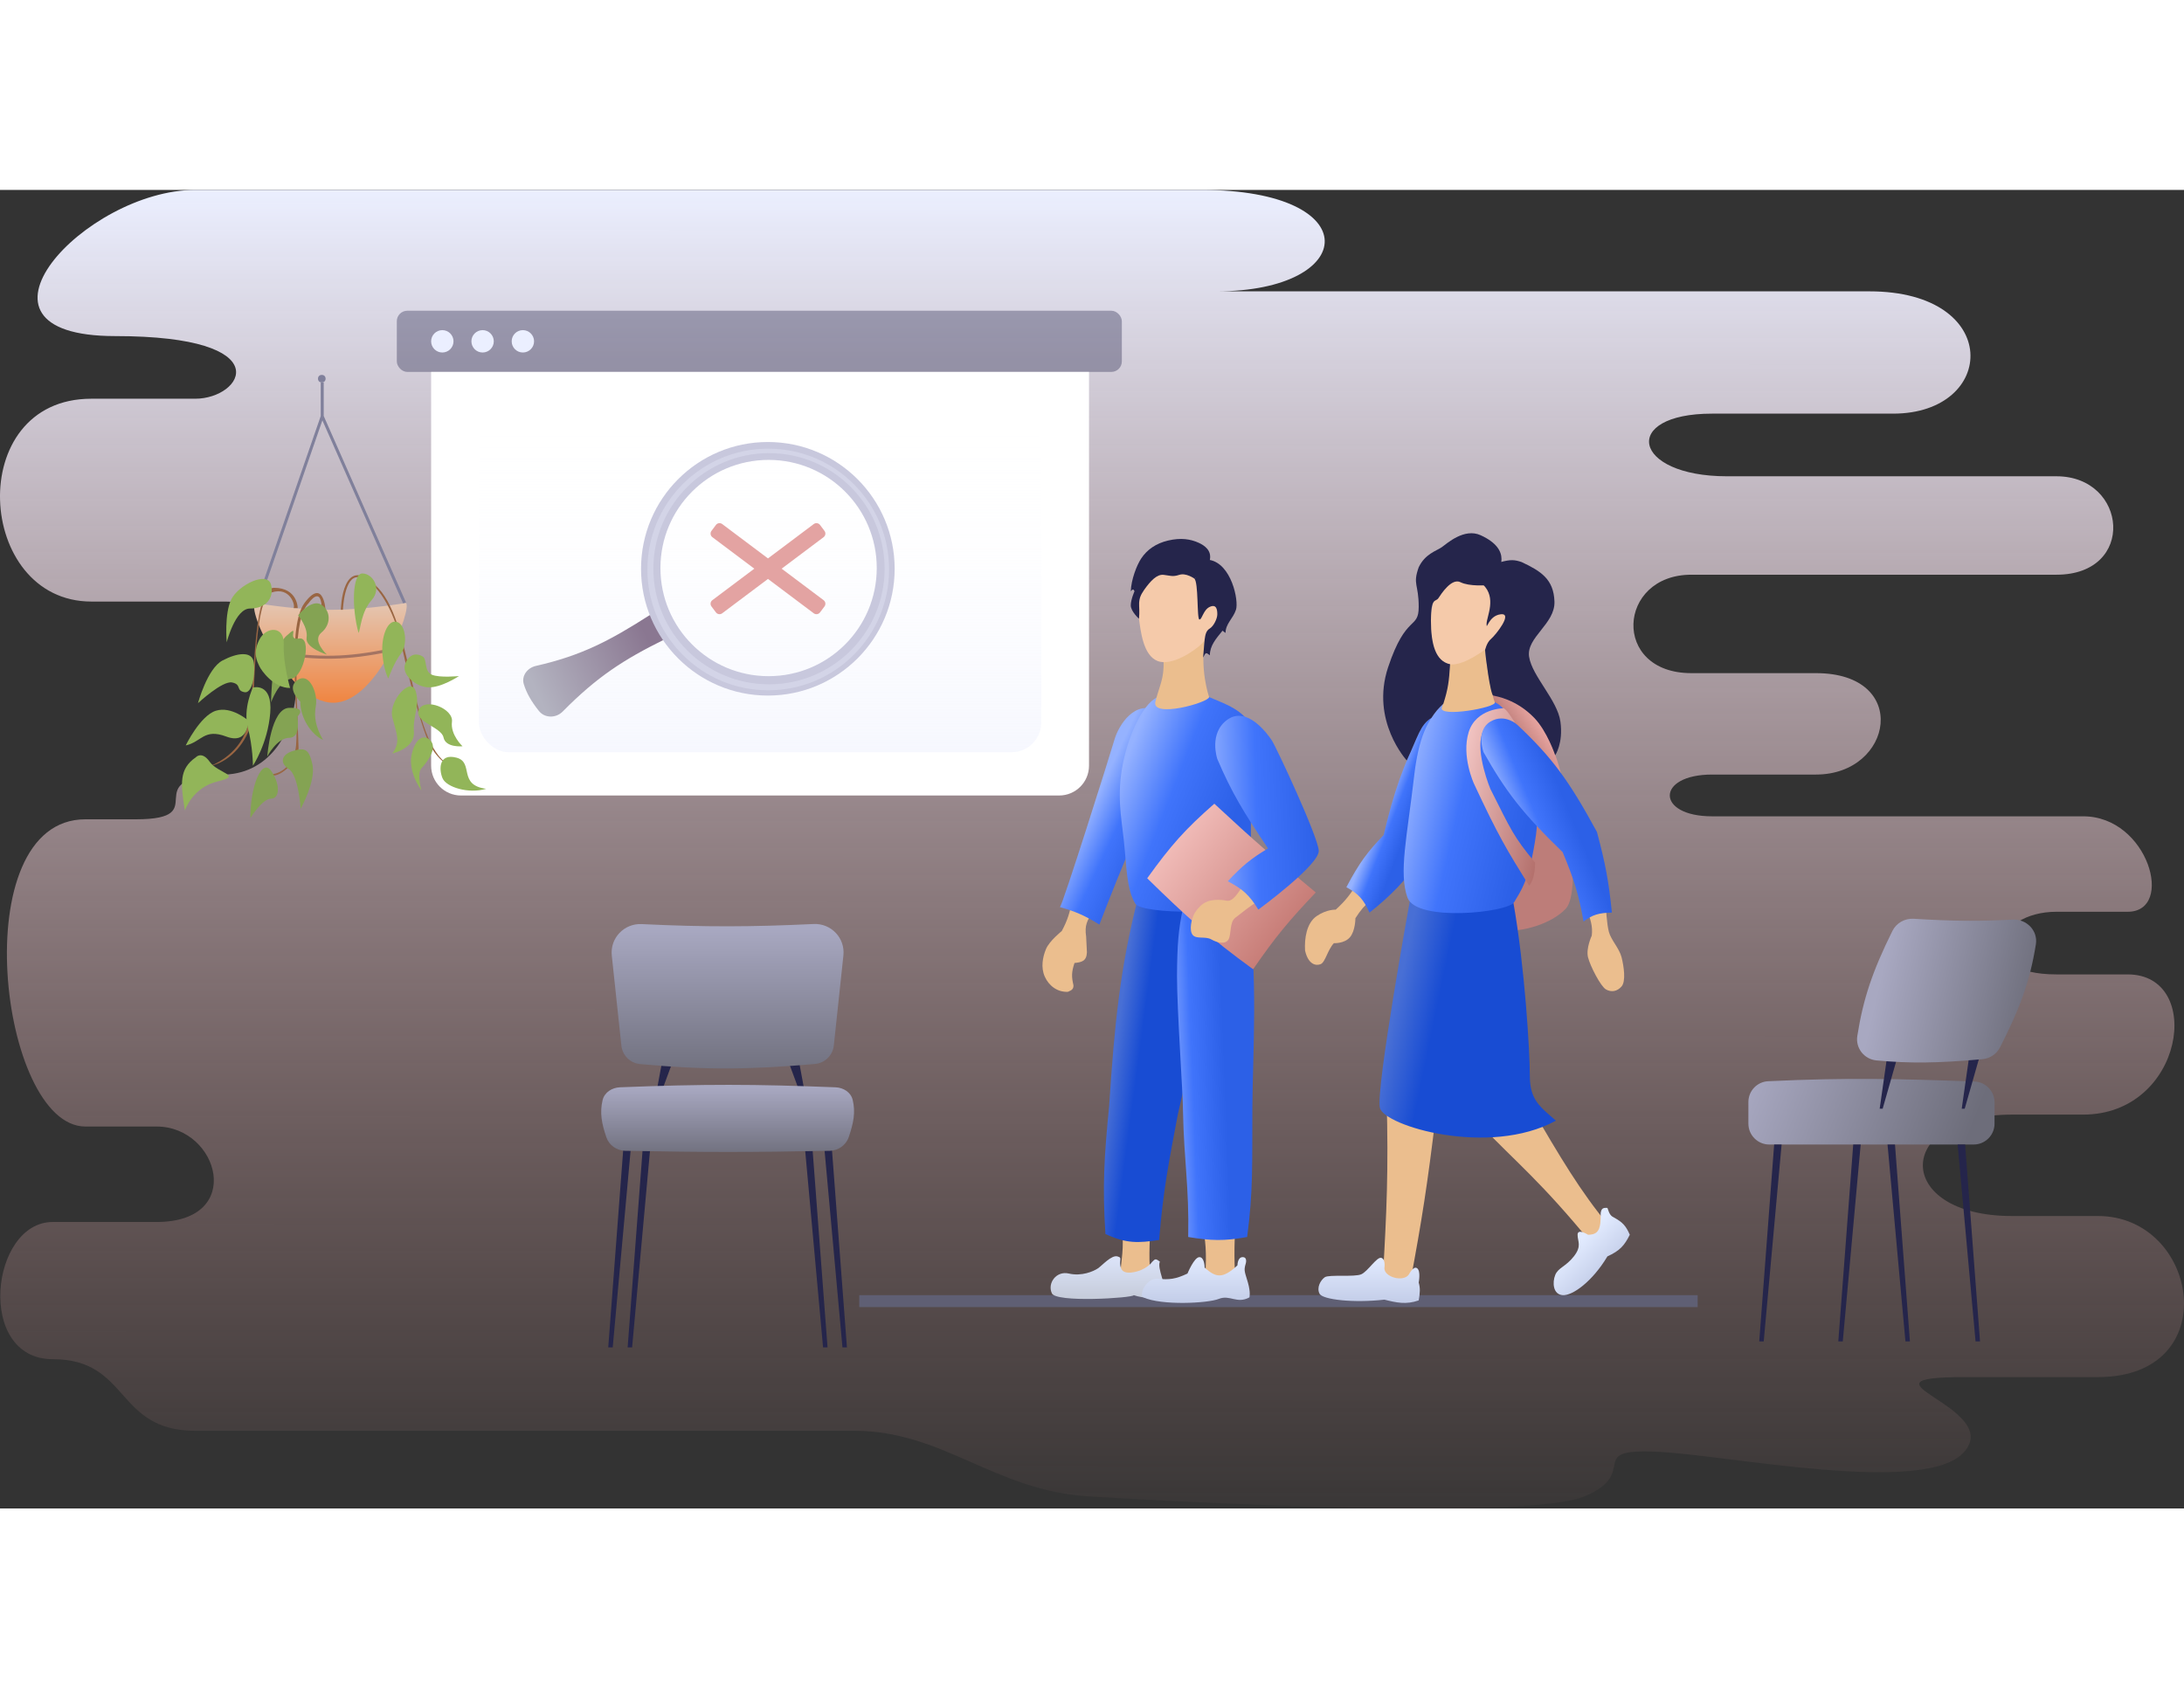 <svg width="450" height="350" viewBox="0 0 1464 884" fill="none" xmlns="http://www.w3.org/2000/svg">
<rect x="0" y="0" width="1464" height="884" fill="#333333" stroke="none"/>
<path d="M805.42 0H397.505L284.209 4.76379e-05C225.761 8.68482e-05 177.516 0 130.868 3.81433e-06C57.244 -0 -34.288 97.991 77.142 97.991C188.573 97.99 162.705 139.986 130.868 139.986H61.224C-24.339 139.986 -16.38 275.973 61.224 275.973H150.766C216.43 275.973 212.451 389.962 150.766 391.962C89.081 393.961 144.796 421.959 91.071 421.959H57.244C-24.339 421.959 -0.461 627.939 57.244 627.939H105C146.787 627.939 164.695 691.933 105 691.933H35.356C-6.43 691.933 -16.38 783.924 35.356 783.924C87.092 783.924 77.142 831.919 130.868 831.919H572.61C632.305 831.919 666.132 871.915 729.807 875.915C793.481 879.914 1024.3 891.913 1062.11 875.915C1099.91 859.916 1062.11 843.918 1109.86 845.918C1157.62 847.917 1290.94 875.915 1316.81 845.918C1342.67 815.92 1237.21 795.922 1316.81 795.922H1406.35C1491.91 795.922 1474 687.933 1406.35 687.933H1348.64C1269.05 687.933 1269.05 619.94 1348.64 619.94H1396.4C1464.05 619.94 1477.98 525.949 1426.25 525.949H1378.49C1322.78 525.949 1336.7 483.953 1378.49 483.953H1426.25C1458.08 483.953 1440.18 419.959 1396.4 419.959H1147.67C1109.86 419.959 1109.86 391.962 1147.67 391.962H1217.31C1269.05 391.962 1280.99 323.968 1217.31 323.968H1133.74C1080.02 323.968 1084 257.975 1133.74 257.975H1378.49C1432.22 257.975 1426.25 191.981 1378.49 191.981H1157.62C1093.95 191.981 1085.99 149.985 1147.67 149.985H1269.05C1338.69 149.985 1342.67 67.993 1253.13 67.993H815.369C910.881 67.993 916.851 0 805.42 0Z" fill="url(#paint0_linear_128_1390)"/>
<rect x="576" y="741" width="562" height="8" fill="#5F5F74"/>
<rect x="266" y="81" width="486" height="41" rx="7" fill="#00002E" fill-opacity="0.3"/>
<path d="M289 122H730V386C730 397.046 721.046 406 710 406H309C297.954 406 289 397.046 289 386V122Z" fill="white"/>
<circle cx="296.5" cy="101.5" r="7.5" fill="#EBEFFF"/>
<circle cx="323.5" cy="101.5" r="7.5" fill="#EBEFFF"/>
<circle cx="350.5" cy="101.5" r="7.5" fill="#EBEFFF"/>
<rect x="321" y="151" width="377" height="226" rx="20" fill="url(#paint1_linear_128_1390)"/>
<path d="M351.132 331.413C352.974 337.304 355.97 342.681 361.227 349.292C365.213 354.304 372.709 354.244 377.209 349.688C400.331 326.277 418.178 314.856 445.12 301.529C450.635 298.801 452.262 291.662 448.383 286.887C445.322 283.119 439.908 282.278 435.817 284.893C408.691 302.231 390.005 312.12 359.172 319.135C353.487 320.429 349.393 325.849 351.132 331.413Z" fill="url(#paint2_linear_128_1390)"/>
<path fill-rule="evenodd" clip-rule="evenodd" d="M514.711 339C561.655 339 599.711 300.944 599.711 254C599.711 207.056 561.655 169 514.711 169C467.767 169 429.711 207.056 429.711 254C429.711 300.944 467.767 339 514.711 339ZM515.211 326C555.252 326 587.711 293.541 587.711 253.5C587.711 213.459 555.252 181 515.211 181C475.17 181 442.711 213.459 442.711 253.5C442.711 293.541 475.17 326 515.211 326Z" fill="#C8C8DD"/>
<path fill-rule="evenodd" clip-rule="evenodd" d="M514.98 335.464C559.715 335.464 595.98 299.199 595.979 254.464C595.979 209.729 559.715 173.464 514.979 173.464C470.244 173.464 433.979 209.729 433.979 254.464C433.98 299.199 470.244 335.464 514.98 335.464ZM515.48 331.464C558.282 331.464 592.98 296.766 592.979 253.964C592.979 211.162 558.282 176.464 515.479 176.464C472.677 176.464 437.979 211.162 437.979 253.964C437.98 296.766 472.677 331.464 515.48 331.464Z" fill="#D3D4E7"/>
<path fill-rule="evenodd" clip-rule="evenodd" d="M477.51 275.047C476.185 276.042 475.918 277.923 476.913 279.247L479.915 283.246C480.91 284.571 482.79 284.838 484.115 283.843L514.798 260.804L545.481 283.843C546.806 284.838 548.687 284.571 549.682 283.246L552.684 279.247C553.679 277.922 553.411 276.042 552.086 275.047L523.958 253.926L552.086 232.805C553.411 231.81 553.679 229.929 552.684 228.604L549.682 224.606C548.687 223.281 546.806 223.014 545.481 224.008L514.798 247.048L484.115 224.008C482.79 223.014 480.91 223.281 479.915 224.606L476.913 228.604C475.918 229.929 476.185 231.81 477.51 232.805L505.639 253.926L477.51 275.047Z" fill="#E3A3A2"/>
<path d="M771.5 724C771.437 724.069 771.378 724.096 771.321 724.083C762.767 728.059 758.22 728.642 751 725.5C752.198 713.127 754 706.5 751 688.5L771.5 692.5C770.295 704.75 770.093 723.804 771.321 724.083C771.381 724.056 771.44 724.028 771.5 724Z" fill="#EBBE8E"/>
<path d="M828.5 691.5C826.935 704.675 827.409 727.679 828.5 731C818.749 733.384 813.877 733.44 808 727.5C808.778 712.731 808.442 704.761 805.5 691.5C816.08 694.693 820.704 693.872 828.5 691.5Z" fill="#EBBE8E"/>
<path d="M743.5 614C746.986 560.477 750.761 521.4 763 474L808 481.5C806.168 533.181 801.612 568.243 789.5 620C783.476 651.971 779.705 670.598 777 704C762.999 706.043 755.138 706.536 741 700C738.936 667.901 740.119 648.76 743.5 614Z" fill="url(#paint3_linear_128_1390)"/>
<path d="M796.5 702C811.93 704.548 820.569 704.811 836 702C840.108 671.117 839.331 652.774 839.5 615C839.657 580 843.701 524.849 836 477C821.724 478.258 812.655 482.93 793 481.5C789.92 495.815 789.119 505.981 789 527C789 551 793 605.5 793.001 617.5C793.681 651.476 797.156 668.023 796.5 702Z" fill="url(#paint4_linear_128_1390)"/>
<path d="M764 724.5C764 724.5 769.646 722.496 772.499 718.5C774.496 716.399 774.836 716.584 777.499 718.5C775.496 723.094 781.999 734.5 780.5 739.5C779 744.5 765.5 743 759.999 741C759.696 742.862 706.617 746.331 704.999 739.5C702.11 733 707.999 724.5 716.5 726.5C725 728.5 733.022 725.046 736 723C738.978 720.954 745 714 749 715C752.999 716 749.5 717.5 751.499 723C753.499 728.5 764 724.5 764 724.5Z" fill="url(#paint5_linear_128_1390)"/>
<path d="M836.5 732.5C838.5 739.5 837.5 742.5 837.5 742.5C829.065 747.054 824.5 740.5 817 743.5C809.5 746.5 778.499 748 766.5 742.5C762.996 741.5 768.263 729.236 776 730C783.738 730.764 788.116 730.258 796 726.5C796 726.5 800.5 715.5 804 715.5C807.5 715.5 807.5 722.5 807.5 722.5C814.861 729.112 819.396 730.41 829.5 721C829.5 721 829.5 715.5 833 715.5C836.5 715.5 835 720 835 720C833.584 724.646 834.5 725.5 836.5 732.5Z" fill="url(#paint6_linear_128_1390)"/>
<path d="M711.728 496.883C715.803 489.274 716.852 484.93 718.633 477.177L732.322 484.308C728.738 489.843 726.937 493.037 728.075 500.631L728.596 511.166C728.322 517.16 724.983 517.779 720.262 518.294C718.208 524.613 718.256 527.476 719.579 533.278C719.582 535.433 718.91 536.428 715.878 537.614C708.788 537.966 703.051 533.526 700.327 527.396C697.604 521.265 698.921 514.318 701.17 508.915C703.418 503.512 711.728 496.883 711.728 496.883Z" fill="#EBBE8E"/>
<path d="M747.116 368.361C749.809 359.074 760.879 340.959 776.498 349.68C792.117 358.4 784.485 383.078 784.485 383.078C764.465 424.463 753.926 448.291 736.953 492.527C727.435 486.737 721.71 483.976 710.479 480.815C710.472 480.815 710.465 480.813 710.459 480.809C710.465 480.811 710.472 480.813 710.479 480.815C711.998 480.668 744.437 377.601 747.116 368.361Z" fill="url(#paint7_linear_128_1390)"/>
<path d="M751.5 392C754.001 372 763.523 348.543 773.5 341.5C783.477 334.457 794.879 336.41 810.5 340C819.638 343.981 828.657 346.884 835.001 354C839.951 403.921 839.5 471.5 835.001 478.5C830.501 485.5 765.501 486 761.001 478.5C756.5 471 755.501 461.5 754.001 443C752.501 424.5 749 412 751.5 392Z" fill="url(#paint8_linear_128_1390)"/>
<path d="M814 411.5C794.547 428.529 784.845 439.42 769 461.5C795.669 487.643 811.032 501.4 840 522.5C854.961 500.731 864.299 489.618 882 471C855.759 449.335 840.914 436.526 814 411.5Z" fill="url(#paint9_linear_128_1390)"/>
<path d="M828 488C833.749 483.569 838.044 479.947 844 476.5L833.5 466C829.871 471.249 826.5 477.5 822 476.5C817.5 475.5 812 476 809.5 477C807 478 804.354 479.568 801 484.5C798.525 488.674 797.001 496.5 799.5 499.5C802 502.5 808 500.194 812 502.5C816 504.806 821.5 506 823.5 502.5C825.5 499 824.108 491 828 488Z" fill="#EBBE8E"/>
<path d="M852.5 369C849.499 364.5 836 346 823 355C810 364 816 381.5 816 381.5C825.545 403.9 833.601 417.204 850 441.5C838.195 448.508 832.412 453.496 823 463.5C832.701 468.557 837.361 472.473 843.5 482.5C843.5 482.5 884.5 452.5 884 443C883.499 433.5 855.5 373.5 852.5 369Z" fill="url(#paint10_linear_128_1390)"/>
<path d="M780 315.5C780.355 327.833 777.5 331.5 774.5 343C771.5 354.5 810.23 343.726 810.5 340C810.5 340 803.875 321.091 808 300L780 315.5Z" fill="#EBBE8E"/>
<path d="M763.402 286.697C764.625 296.13 766.351 312.044 775.926 315.813C785.501 319.582 800.787 308.864 805.332 304.498C809.877 300.132 821.261 283.198 821.048 274.187C820.835 265.177 817.239 256.615 807.495 250.668C797.751 244.721 782.634 245.079 773.991 253.275C765.347 261.47 762.18 277.263 763.402 286.697Z" fill="#F5CAAA"/>
<path d="M800.5 260.5C803.5 262.5 802.211 287.782 804 288C805.789 288.218 806.5 281.5 811 279.5C815.5 277.5 816 281.5 816 284.5C816 287.5 813.5 292.5 811 294C808.5 295.5 808 298 807.5 301.5L806.5 313.5C808.31 309.684 808.516 310.147 811 312C811.023 305.555 814.99 301.034 819.5 295.5L821.5 297C821.586 290.729 826.5 287.5 828.5 281.5C830.5 275.5 825.513 250.387 810.5 248C807.164 252.476 805.022 258.249 800.5 260.5Z" fill="#25254B"/>
<path d="M811 248.064C809.5 251.564 805.169 259.09 800.5 260.5C800.5 260.5 795 256.564 790.5 258.064C786 259.564 784.5 258.564 780 258.064C775.5 257.564 771.281 262.059 767 268.064C761.609 275.784 764.457 277.509 763.5 287.5C763.5 287.5 758 282.564 758 278.564C758 274.564 760.5 269.064 760.5 269.064C759.845 267.637 759.322 267.474 758 269.064C758.281 261.179 762 251.564 765 247.064C769 241.064 775 236.946 783 235.064C791.5 233.064 798 234.064 803.5 236.564C807.5 238.382 812.295 241.726 811 248.064Z" fill="#25254B"/>
<path d="M1078.5 497.5C1077 492 1076.5 480.5 1076.5 480.5H1063C1066.25 489.014 1067.78 493.624 1067 500C1067 500 1063 508.5 1064.5 514.5C1066 520.5 1073 534 1076.5 536C1080 538 1084 537.5 1087 534C1090 530.5 1088.5 520.5 1087 514.5C1085.5 508.5 1080 503 1078.5 497.5Z" fill="#EBBE8E"/>
<path d="M908.567 488.282C912.246 482.564 914.582 479.864 919.272 475.855L909.869 464.818C905.111 472.278 902.2 476.315 895.365 482.541C895.365 482.541 889.374 482.209 882.607 486.841C875.84 491.473 874.322 501.834 874.815 509.945C876.967 519.462 882.249 520.373 885.327 519.041C888.406 517.71 889.883 509.631 894.118 505.007C894.118 505.007 901.108 505.395 904.851 501.095C908.595 496.796 908.567 488.282 908.567 488.282Z" fill="#EBBE8E"/>
<path d="M902.5 467.5C910.764 471.944 914.041 475.777 918 484.5C931.988 473.589 943.5 461.5 950 451C956.5 440.5 977 370.5 977 370.5C977 370.5 982 356.5 971.5 352C961 347.5 952.5 361 952.5 361C940.351 387.276 934.521 402.68 927.5 432.5C916.939 443.562 911.327 450.758 902.5 467.5Z" fill="url(#paint11_linear_128_1390)"/>
<path d="M1049.5 482C1040.15 491.826 1021.01 497.722 1007.5 496.5C982.039 494.198 990.027 468.923 988.5 436.5C985.48 391.349 984.813 369.965 1000 338.5C1013 341 1022.98 347 1031.5 357C1043.86 371.5 1053.34 414.5 1054 436.5C1054.51 453.5 1055.68 475.5 1049.5 482Z" fill="url(#paint12_linear_128_1390)"/>
<path d="M962.5 620C956.873 666.895 953.051 690.986 945.5 731.5L927 728.5C929.5 685.5 930.805 657.143 929.5 609.5L962.5 620Z" fill="#EBBE8E"/>
<path d="M1024.81 612.532C1046.6 649.711 1058.91 670.713 1078.5 694.5L1067.5 707C1032.48 664.242 1017.09 652.744 992.5 627L1024.5 612L1024.81 612.532Z" fill="#EBBE8E"/>
<path d="M945 477C945 477 922 603.5 925 615.5C928 627.5 998 648.5 1043 624C1032.21 614.642 1025.5 610 1025.5 594C1025.5 578 1022.2 521.509 1014.5 478C987.125 487.392 972.306 484.709 945 477Z" fill="url(#paint13_linear_128_1390)"/>
<path d="M948 392.5C943.221 433.712 937.5 458 943.5 474.5C949.5 491 1011 484.5 1015 477.5C1019 470.5 1025.19 463.5 1029.6 432.5C1034 401.5 1018.1 350.5 1002.1 343.5C986.098 336.5 967.5 344.5 967.5 344.5C956.5 354.5 950.783 368.5 948 392.5Z" fill="url(#paint14_linear_128_1390)"/>
<path d="M972.499 314.5C970.825 330.177 968.999 340 966.499 347C963.999 354 1003.5 347 1002 343.5C1000.5 340 996.41 321.757 994.999 304L972.499 314.5Z" fill="#EBBE8E"/>
<path d="M958.999 294.5C959.999 303.5 960.999 313.71 969.999 317.5C979 321.289 997 307 997 307C997 307 1015 289.5 1015 277.5C1015 265.5 1007.5 256.474 1001.5 253C995.5 249.526 983.999 246 972.999 253C961.999 260 957.999 285.5 958.999 294.5Z" fill="#F5CAAA"/>
<path d="M1006.5 247.5C1006.5 252.5 1003.9 262.611 996.5 265C996.5 265 985 265.999 979 263C973.001 260.001 966.042 270.917 964.197 273.707C962.352 276.498 959.197 272.707 959.197 288.707C959.197 304.707 962.387 316.026 972 318C971.382 329.076 970.741 334.489 967.5 344.5C963.882 347.891 962.133 349.984 959.5 354C952 358.5 950.5 366.5 943 382.5C943 382.5 918.5 356 930.5 320C942.5 284 951 295 951 279.5C951 264 946.825 264.741 951 253C955.32 243.889 963 242 966.5 239.5C970 237 981.5 226.5 992.5 231.5C1003.5 236.5 1006.5 242.5 1006.5 247.5Z" fill="#25254B"/>
<path d="M1006 284.5C997.5 285.5 996.5 296 996.5 291C996.5 286 1003.5 273.5 994 264.5C998.881 260.461 1005.38 256.342 1006 249.5C1012.56 247.679 1015.46 247.946 1020 249.5C1032.96 255.603 1041.5 261 1042 276C1042.5 291 1023 300 1025 313C1027 326 1044 342 1046 356.5C1048 371 1042.5 379 1042.5 379C1042.5 379 1037.14 363 1028.5 354C1016.5 341.5 1003 339.5 1001 339C999 338.5 995.644 311.639 995.5 308.5C995.5 308.5 996.5 303.5 999.5 301C1002.5 298.5 1014.5 283.5 1006 284.5Z" fill="#25254B"/>
<path d="M988 398C1004.42 433.208 1009.9 442.147 1025 466.5C1028.5 462.5 1029 455 1029 451C1014.35 433.156 1013.25 429.776 999 401.5C999 401.5 989 377.5 993.5 364.5C998 351.5 1015.5 357 1015.5 357C1013 353.5 1010.5 349 1008 347.5C1008 347.5 989.5 347.5 984.5 363.5C979.5 379.5 988 398 988 398Z" fill="url(#paint15_linear_128_1390)"/>
<path d="M1080.5 484.5C1071.73 484.704 1067.47 485.909 1061.5 490.5C1058.3 472.483 1055.12 462.294 1047.5 444C1020.53 417.889 1009.31 403.217 994.5 377C994.5 377 989 362.5 999 356.5C1009 350.5 1017.5 359 1017.5 359C1039.98 380.156 1051.6 395.632 1070.5 430.5C1076.13 451.632 1078.39 463.457 1080.5 484.5Z" fill="url(#paint16_linear_128_1390)"/>
<path d="M1082 689C1087.81 692.153 1090.02 694.739 1092.5 700.5C1088.86 707.732 1085.93 711.164 1077.5 715C1067.36 731.967 1054 741.5 1047.5 741C1041 740.5 1040.5 732.5 1042.5 727.5C1044.5 722.5 1049.5 722 1055 715C1060.5 708 1057.5 705 1057.5 700.5C1057.5 696 1064.5 700.5 1064.5 700.5C1071.7 700.457 1073.12 696.633 1073 686C1073.43 682.77 1074.63 682.296 1077.5 682.5C1078.95 687.101 1080.02 688.018 1082 689Z" fill="url(#paint17_linear_128_1390)"/>
<path d="M951 732.5C952.113 736.445 951.921 739.199 951 744.5C942.5 747.5 936 746 928 744C907.473 746.352 886.517 744.035 884.5 740C882.501 736 885.06 731.12 888 729C890.774 727 908 729 912.5 727C917 725 923 715 926 716C929 717 928 723 928 723C928 729 941 732.5 944.5 727C944.5 727 947.5 721 950 723C952.5 725 951 732.5 951 732.5Z" fill="url(#paint18_linear_128_1390)"/>
<path d="M417.726 644L407.726 776H410.726L422.726 644H417.726Z" fill="#25254B"/>
<path d="M430.726 644L420.726 776H423.726L435.726 644H430.726Z" fill="#25254B"/>
<path d="M535.726 585L540.726 612H538.726L528.726 585H535.726Z" fill="#25254B"/>
<path d="M443.726 585L438.726 612H440.726L450.726 585H443.726Z" fill="#25254B"/>
<path d="M557.726 644L567.726 776H564.726L552.726 644H557.726Z" fill="#25254B"/>
<path d="M544.726 644L554.726 776H551.726L539.726 644H544.726Z" fill="#25254B"/>
<path d="M403.915 610.325C405.132 605.088 410.161 601.852 415.534 601.637C471.8 599.393 506.096 599.488 560.121 601.646C565.39 601.857 570.355 604.966 571.586 610.092C573.589 618.432 572.137 625.581 568.948 635.005C567.101 640.462 561.918 644.082 556.157 644.198C503.519 645.256 474.072 645.281 419.14 644.192C413.459 644.079 408.313 640.56 406.472 635.184C403.238 625.737 401.984 618.635 403.915 610.325Z" fill="url(#paint19_linear_128_1390)"/>
<path d="M410.099 513.302C408.857 501.627 418.395 491.645 430.122 492.21C472.813 494.268 503.53 494.126 545.403 492.156C557.104 491.605 566.6 501.576 565.36 513.224L558.937 573.575C558.232 580.197 552.948 585.416 546.314 585.993C502.189 589.83 473.182 590.146 429.032 586.063C422.445 585.454 417.225 580.25 416.525 573.672L410.099 513.302Z" fill="url(#paint20_linear_128_1390)"/>
<path d="M172.652 276.969L215.994 151.761M215.994 151.761L271.232 276.969M215.994 151.761V129.099" stroke="#80809B" stroke-width="2"/>
<path d="M272.081 276.969C232.698 282.905 210.624 283.126 171.235 276.969C164.731 280.177 193.331 343.822 223.358 343.822C253.385 343.822 276.627 279.537 272.081 276.969Z" fill="url(#paint21_linear_128_1390)"/>
<path d="M183.7 266.771C199.563 266.771 199.563 280.368 199.563 280.368H196.73C198.264 279.181 194.744 265.67 182 269.887C169.256 274.104 171.235 346.655 168.403 357.703C165.57 368.75 155.673 383.148 140.642 386.313C140.642 386.313 159.338 380.081 165.57 360.819C171.802 341.556 167.836 266.771 183.7 266.771Z" fill="#996542"/>
<path d="M204.096 276.969C217.126 259.406 218.259 282.068 218.259 282.068H215.71C215.71 263.938 206.928 276.969 206.928 276.969C196.164 287.45 198.549 329.056 200.13 374.133C200.13 382.914 186.532 395.662 180.867 391.979C180.867 391.979 193.898 391.979 197.863 376.115C201.829 360.252 191.065 294.532 204.096 276.969Z" fill="#996542"/>
<path d="M253.668 267.054C229.307 240.993 228.457 281.501 228.457 281.501H229.873C229.873 281.501 230.723 258.433 240.354 259.689C253.385 261.389 264.533 284.617 268.115 300.764C271.698 316.911 282.313 363.368 289.644 374.699C296.976 386.03 303.808 386.88 303.808 386.88C274.347 375.549 278.03 293.116 253.668 267.054Z" fill="#996542"/>
<path d="M183.133 310.112C214.648 314.664 231.917 314.545 261.884 308.412" stroke="#00002E" stroke-opacity="0.3" stroke-width="2"/>
<path d="M296.649 394.439C299.209 400.449 314.062 405.046 325.904 401.51C306.749 399.035 317.893 383.831 306.053 380.649C294.212 377.467 294.088 388.428 296.649 394.439Z" fill="#92B559"/>
<path d="M282.526 387.723C285.444 384.589 294.462 373.683 287.831 368.459C281.2 363.235 276.227 373.683 275.564 381.193C274.901 388.703 278.322 396.484 282.526 402.743C281.863 400.24 279.609 390.858 282.526 387.723Z" fill="#92B559"/>
<path d="M263.018 353.736C260.185 342.689 275.482 325.975 278.598 335.89C281.714 345.805 276.615 352.32 277.465 363.368C278.315 374.416 263.018 377.815 263.018 377.815C268.737 369.883 265.85 364.784 263.018 353.736Z" fill="#92B559"/>
<path d="M302.959 356.569C304.092 347.788 284.829 340.139 280.864 348.354C276.898 356.569 295.877 359.969 297.294 367.051C298.71 374.132 310.041 372.999 310.041 372.999C310.041 372.999 301.826 365.351 302.959 356.569Z" fill="#92B559"/>
<path d="M286.832 333.475C278.122 332.938 268.647 324.486 271.75 317.353C274.852 310.22 280.116 310.766 283.334 312.807C286.553 314.848 284.151 322.724 289.419 324.993C294.687 327.262 307.677 325.925 307.677 325.925C307.677 325.925 295.542 334.012 286.832 333.475Z" fill="#92B559"/>
<path d="M268.79 310.845C273.323 305.18 272.19 291.299 265.957 289.599C259.725 287.9 255.476 299.514 256.326 310.845C257.176 322.176 260.292 327.558 260.292 327.558C260.292 327.558 264.258 316.511 268.79 310.845Z" fill="#92B559"/>
<path d="M240.356 297.081C235.643 280.122 236.106 257.14 242.905 257.14C249.704 257.14 256.219 267.054 249.137 274.986C242.055 282.918 241.769 294.285 240.356 297.081Z" fill="#92B559"/>
<path d="M167.837 421.156C167.714 399.99 175.485 380.648 181.717 389.429C187.949 398.211 187.666 408.125 181.717 408.125C175.768 408.125 167.837 421.156 167.837 421.156Z" fill="#84A353"/>
<path d="M193.615 388.296C200.13 392.459 201.547 414.924 201.547 414.924C201.547 414.924 211.744 396.511 209.478 385.463C207.212 374.415 204.096 373.849 196.448 376.115C188.799 378.381 187.099 384.133 193.615 388.296Z" fill="#84A353"/>
<path d="M193.898 347.221C206.362 346.938 199.28 353.17 199.28 353.17C199.28 353.17 202.113 367.334 193.898 367.334C185.683 367.334 179.167 379.798 179.167 379.798C179.167 379.798 181.433 347.504 193.898 347.221Z" fill="#84A353"/>
<path d="M211.744 345.805C213.16 338.156 207.778 323.143 199.563 328.525C191.348 333.907 201.262 342.972 201.262 342.972C201.262 354.02 208.694 365.205 216.559 368.75C211.663 360.188 210.327 353.453 211.744 345.805Z" fill="#84A353"/>
<path d="M191.915 299.064C202.113 289.716 191.348 302.464 200.413 300.764C209.478 299.064 203.812 326.542 195.314 327.675C186.816 328.808 181.717 343.539 181.717 343.539C181.717 343.539 181.717 308.412 191.915 299.064Z" fill="#84A353"/>
<path d="M215.427 278.102C208.912 273.853 199.847 285.184 199.847 285.184C199.847 285.184 206.646 293.399 205.512 300.197C204.379 306.996 219.11 311.528 219.11 311.528C219.11 311.528 208.912 302.18 215.427 296.798C221.942 291.416 221.942 282.351 215.427 278.102Z" fill="#84A353"/>
<path d="M131.294 380.365C131.294 380.365 135.259 375.832 140.642 383.481C146.024 391.129 163.02 392.546 146.024 396.511C129.027 400.477 123.928 416.057 123.928 416.057C121.099 398.101 119.861 388.281 131.294 380.365Z" fill="#92B559"/>
<path d="M144.607 349.204C155.088 345.805 166.419 355.719 166.419 355.719C166.419 355.719 166.703 372.149 151.689 366.484C136.675 360.818 135.115 370.11 124.495 372.433C124.495 372.433 134.126 352.603 144.607 349.204Z" fill="#92B559"/>
<path d="M166.137 360.535C162.737 347.505 169.536 333.624 169.536 333.624C169.536 333.624 182.85 329.942 181.15 350.621C179.45 371.3 169.536 386.03 169.536 386.03C169.536 386.03 169.536 373.566 166.137 360.535Z" fill="#92B559"/>
<path d="M149.14 315.494C159.338 310.112 168.12 309.545 169.82 315.494C171.519 321.443 169.82 337.873 163.871 336.74C157.922 335.607 162.171 331.641 155.656 330.225C149.14 328.808 132.71 344.105 132.71 344.105C132.71 344.105 138.943 320.876 149.14 315.494Z" fill="#92B559"/>
<path d="M173.785 319.177C172.368 316.061 169.252 310.679 173.785 301.614C178.317 292.549 190.781 291.982 190.215 304.73C189.648 317.477 194.464 333.907 194.464 333.907C183.523 334.016 175.201 322.293 173.785 319.177Z" fill="#92B559"/>
<path d="M155.089 274.42C159.905 264.788 179.45 255.157 181.717 264.788C183.983 274.42 177.468 280.652 167.553 280.652C157.639 280.652 151.973 303.314 151.973 303.314C151.973 303.314 150.273 284.051 155.089 274.42Z" fill="#92B559"/>
<circle cx="215.71" cy="126.549" r="2.549" fill="#80809B"/>
<path d="M1337 611.743C1337 604.206 1331.02 598.02 1323.49 597.752C1272.66 595.948 1239.04 595.019 1185.25 597.561C1177.83 597.912 1172 604.058 1172 611.495V626C1172 633.732 1178.27 640 1186 640H1323C1330.73 640 1337 633.732 1337 626V611.743Z" fill="url(#paint22_linear_128_1390)"/>
<path d="M1317.27 640L1327.27 772H1324.27L1312.27 640H1317.27Z" fill="#25254B"/>
<path d="M1270.27 640L1280.27 772H1277.27L1265.27 640H1270.27Z" fill="#25254B"/>
<path d="M1265 581L1260 616H1262L1272 581H1265Z" fill="#25254B"/>
<path d="M1320 581L1315 616H1317L1327 581H1320Z" fill="#25254B"/>
<path d="M1189.27 640L1179.27 772H1182.27L1194.27 640H1189.27Z" fill="#25254B"/>
<path d="M1242.27 640L1232.27 772H1235.27L1247.27 640H1242.27Z" fill="#25254B"/>
<path d="M1364.71 505.795C1366.2 496.567 1358.43 488.687 1349.1 489.201C1326.42 490.45 1308.5 490.218 1282.84 488.643C1276.87 488.276 1271.2 491.445 1268.54 496.807C1255.25 523.619 1248.98 542.082 1245.01 567.195C1243.72 575.352 1249.63 582.847 1257.85 583.608C1279.94 585.654 1298.51 585.545 1328.92 582.771C1333.96 582.311 1338.43 579.296 1340.72 574.786C1353.66 549.302 1360.63 531.196 1364.71 505.795Z" fill="url(#paint23_linear_128_1390)"/>
<defs>
<linearGradient id="paint0_linear_128_1390" x1="732" y1="8.16549e-09" x2="731.835" y2="918.633" gradientUnits="userSpaceOnUse">
<stop stop-color="#EBEFFF"/>
<stop offset="1" stop-color="#E59E9B" stop-opacity="0"/>
</linearGradient>
<linearGradient id="paint1_linear_128_1390" x1="509.5" y1="151" x2="509.5" y2="377" gradientUnits="userSpaceOnUse">
<stop stop-color="white" stop-opacity="0"/>
<stop offset="1" stop-color="#ECEFFD" stop-opacity="0.47"/>
</linearGradient>
<linearGradient id="paint2_linear_128_1390" x1="358" y1="333" x2="433" y2="298" gradientUnits="userSpaceOnUse">
<stop stop-color="#B3B3C0"/>
<stop offset="1" stop-color="#8A7791"/>
</linearGradient>
<linearGradient id="paint3_linear_128_1390" x1="799.5" y1="530.5" x2="754.5" y2="524.5" gradientUnits="userSpaceOnUse">
<stop offset="0.016" stop-color="#184CD3"/>
<stop offset="0.635" stop-color="#184CD3"/>
<stop offset="1" stop-color="#486FD5"/>
</linearGradient>
<linearGradient id="paint4_linear_128_1390" x1="819" y1="537.5" x2="779.224" y2="539.055" gradientUnits="userSpaceOnUse">
<stop stop-color="#2C60E7"/>
<stop offset="0.547" stop-color="#4074FB"/>
<stop offset="1" stop-color="#95B2FF"/>
</linearGradient>
<linearGradient id="paint5_linear_128_1390" x1="742.491" y1="714.902" x2="742.491" y2="743.55" gradientUnits="userSpaceOnUse">
<stop stop-color="#DCE4FA"/>
<stop offset="1" stop-color="#C5CBD9"/>
</linearGradient>
<linearGradient id="paint6_linear_128_1390" x1="801.572" y1="715.5" x2="801.572" y2="746.19" gradientUnits="userSpaceOnUse">
<stop stop-color="#E2EBFF"/>
<stop offset="1" stop-color="#C3CDE8"/>
</linearGradient>
<linearGradient id="paint7_linear_128_1390" x1="776" y1="429.5" x2="733.827" y2="409.713" gradientUnits="userSpaceOnUse">
<stop stop-color="#2C60E7"/>
<stop offset="0.547" stop-color="#4074FB"/>
<stop offset="1" stop-color="#95B2FF"/>
</linearGradient>
<linearGradient id="paint8_linear_128_1390" x1="834" y1="403.5" x2="758.078" y2="373.749" gradientUnits="userSpaceOnUse">
<stop stop-color="#2C60E7"/>
<stop offset="0.547" stop-color="#4074FB"/>
<stop offset="1" stop-color="#95B2FF"/>
</linearGradient>
<linearGradient id="paint9_linear_128_1390" x1="769" y1="427" x2="877" y2="512" gradientUnits="userSpaceOnUse">
<stop stop-color="#F9C8C5"/>
<stop offset="1" stop-color="#BE6F69"/>
</linearGradient>
<linearGradient id="paint10_linear_128_1390" x1="884" y1="404.5" x2="807.653" y2="406.887" gradientUnits="userSpaceOnUse">
<stop stop-color="#2C60E7"/>
<stop offset="0.547" stop-color="#4074FB"/>
<stop offset="1" stop-color="#95B2FF"/>
</linearGradient>
<linearGradient id="paint11_linear_128_1390" x1="945" y1="425" x2="925.167" y2="417.286" gradientUnits="userSpaceOnUse">
<stop stop-color="#2C60E7"/>
<stop offset="0.547" stop-color="#4074FB"/>
<stop offset="1" stop-color="#95B2FF"/>
</linearGradient>
<linearGradient id="paint12_linear_128_1390" x1="1024" y1="377" x2="1046.5" y2="361.5" gradientUnits="userSpaceOnUse">
<stop stop-color="#BD7D79"/>
<stop offset="1" stop-color="#FFBBB7"/>
</linearGradient>
<linearGradient id="paint13_linear_128_1390" x1="1020.5" y1="511.5" x2="945.913" y2="495.99" gradientUnits="userSpaceOnUse">
<stop offset="0.016" stop-color="#184CD3"/>
<stop offset="0.635" stop-color="#184CD3"/>
<stop offset="1" stop-color="#486FD5"/>
</linearGradient>
<linearGradient id="paint14_linear_128_1390" x1="1024" y1="425.5" x2="939.792" y2="406.416" gradientUnits="userSpaceOnUse">
<stop stop-color="#2C60E7"/>
<stop offset="0.547" stop-color="#4074FB"/>
<stop offset="1" stop-color="#95B2FF"/>
</linearGradient>
<linearGradient id="paint15_linear_128_1390" x1="984.5" y1="355.5" x2="1055" y2="372.5" gradientUnits="userSpaceOnUse">
<stop stop-color="#F3C6C4"/>
<stop offset="1" stop-color="#AE6965"/>
</linearGradient>
<linearGradient id="paint16_linear_128_1390" x1="1035" y1="376" x2="998.532" y2="391.27" gradientUnits="userSpaceOnUse">
<stop stop-color="#2C60E7"/>
<stop offset="0.547" stop-color="#4074FB"/>
<stop offset="1" stop-color="#95B2FF"/>
</linearGradient>
<linearGradient id="paint17_linear_128_1390" x1="1057" y1="706" x2="1076" y2="726" gradientUnits="userSpaceOnUse">
<stop stop-color="#E2EBFF"/>
<stop offset="1" stop-color="#C3CDE8"/>
</linearGradient>
<linearGradient id="paint18_linear_128_1390" x1="917.777" y1="715.93" x2="917.777" y2="746.197" gradientUnits="userSpaceOnUse">
<stop stop-color="#E2EBFF"/>
<stop offset="1" stop-color="#C3CDE8"/>
</linearGradient>
<linearGradient id="paint19_linear_128_1390" x1="487.726" y1="602" x2="487.725" y2="649.003" gradientUnits="userSpaceOnUse">
<stop stop-color="#A8A8C1"/>
<stop offset="1" stop-color="#6D6D7A"/>
</linearGradient>
<linearGradient id="paint20_linear_128_1390" x1="487.7" y1="495.375" x2="487.7" y2="597.715" gradientUnits="userSpaceOnUse">
<stop stop-color="#A8A8C1"/>
<stop offset="1" stop-color="#6D6D7A"/>
</linearGradient>
<linearGradient id="paint21_linear_128_1390" x1="221.477" y1="276.969" x2="221.477" y2="343.822" gradientUnits="userSpaceOnUse">
<stop stop-color="#E4C6B2"/>
<stop offset="1" stop-color="#F08541"/>
</linearGradient>
<linearGradient id="paint22_linear_128_1390" x1="1172" y1="596" x2="1313.25" y2="651.253" gradientUnits="userSpaceOnUse">
<stop stop-color="#A8A8C1"/>
<stop offset="1" stop-color="#6D6D7A"/>
</linearGradient>
<linearGradient id="paint23_linear_128_1390" x1="1264" y1="513" x2="1367" y2="536.999" gradientUnits="userSpaceOnUse">
<stop stop-color="#A8A8C1"/>
<stop offset="1" stop-color="#6D6D7A"/>
</linearGradient>
</defs>
</svg>
